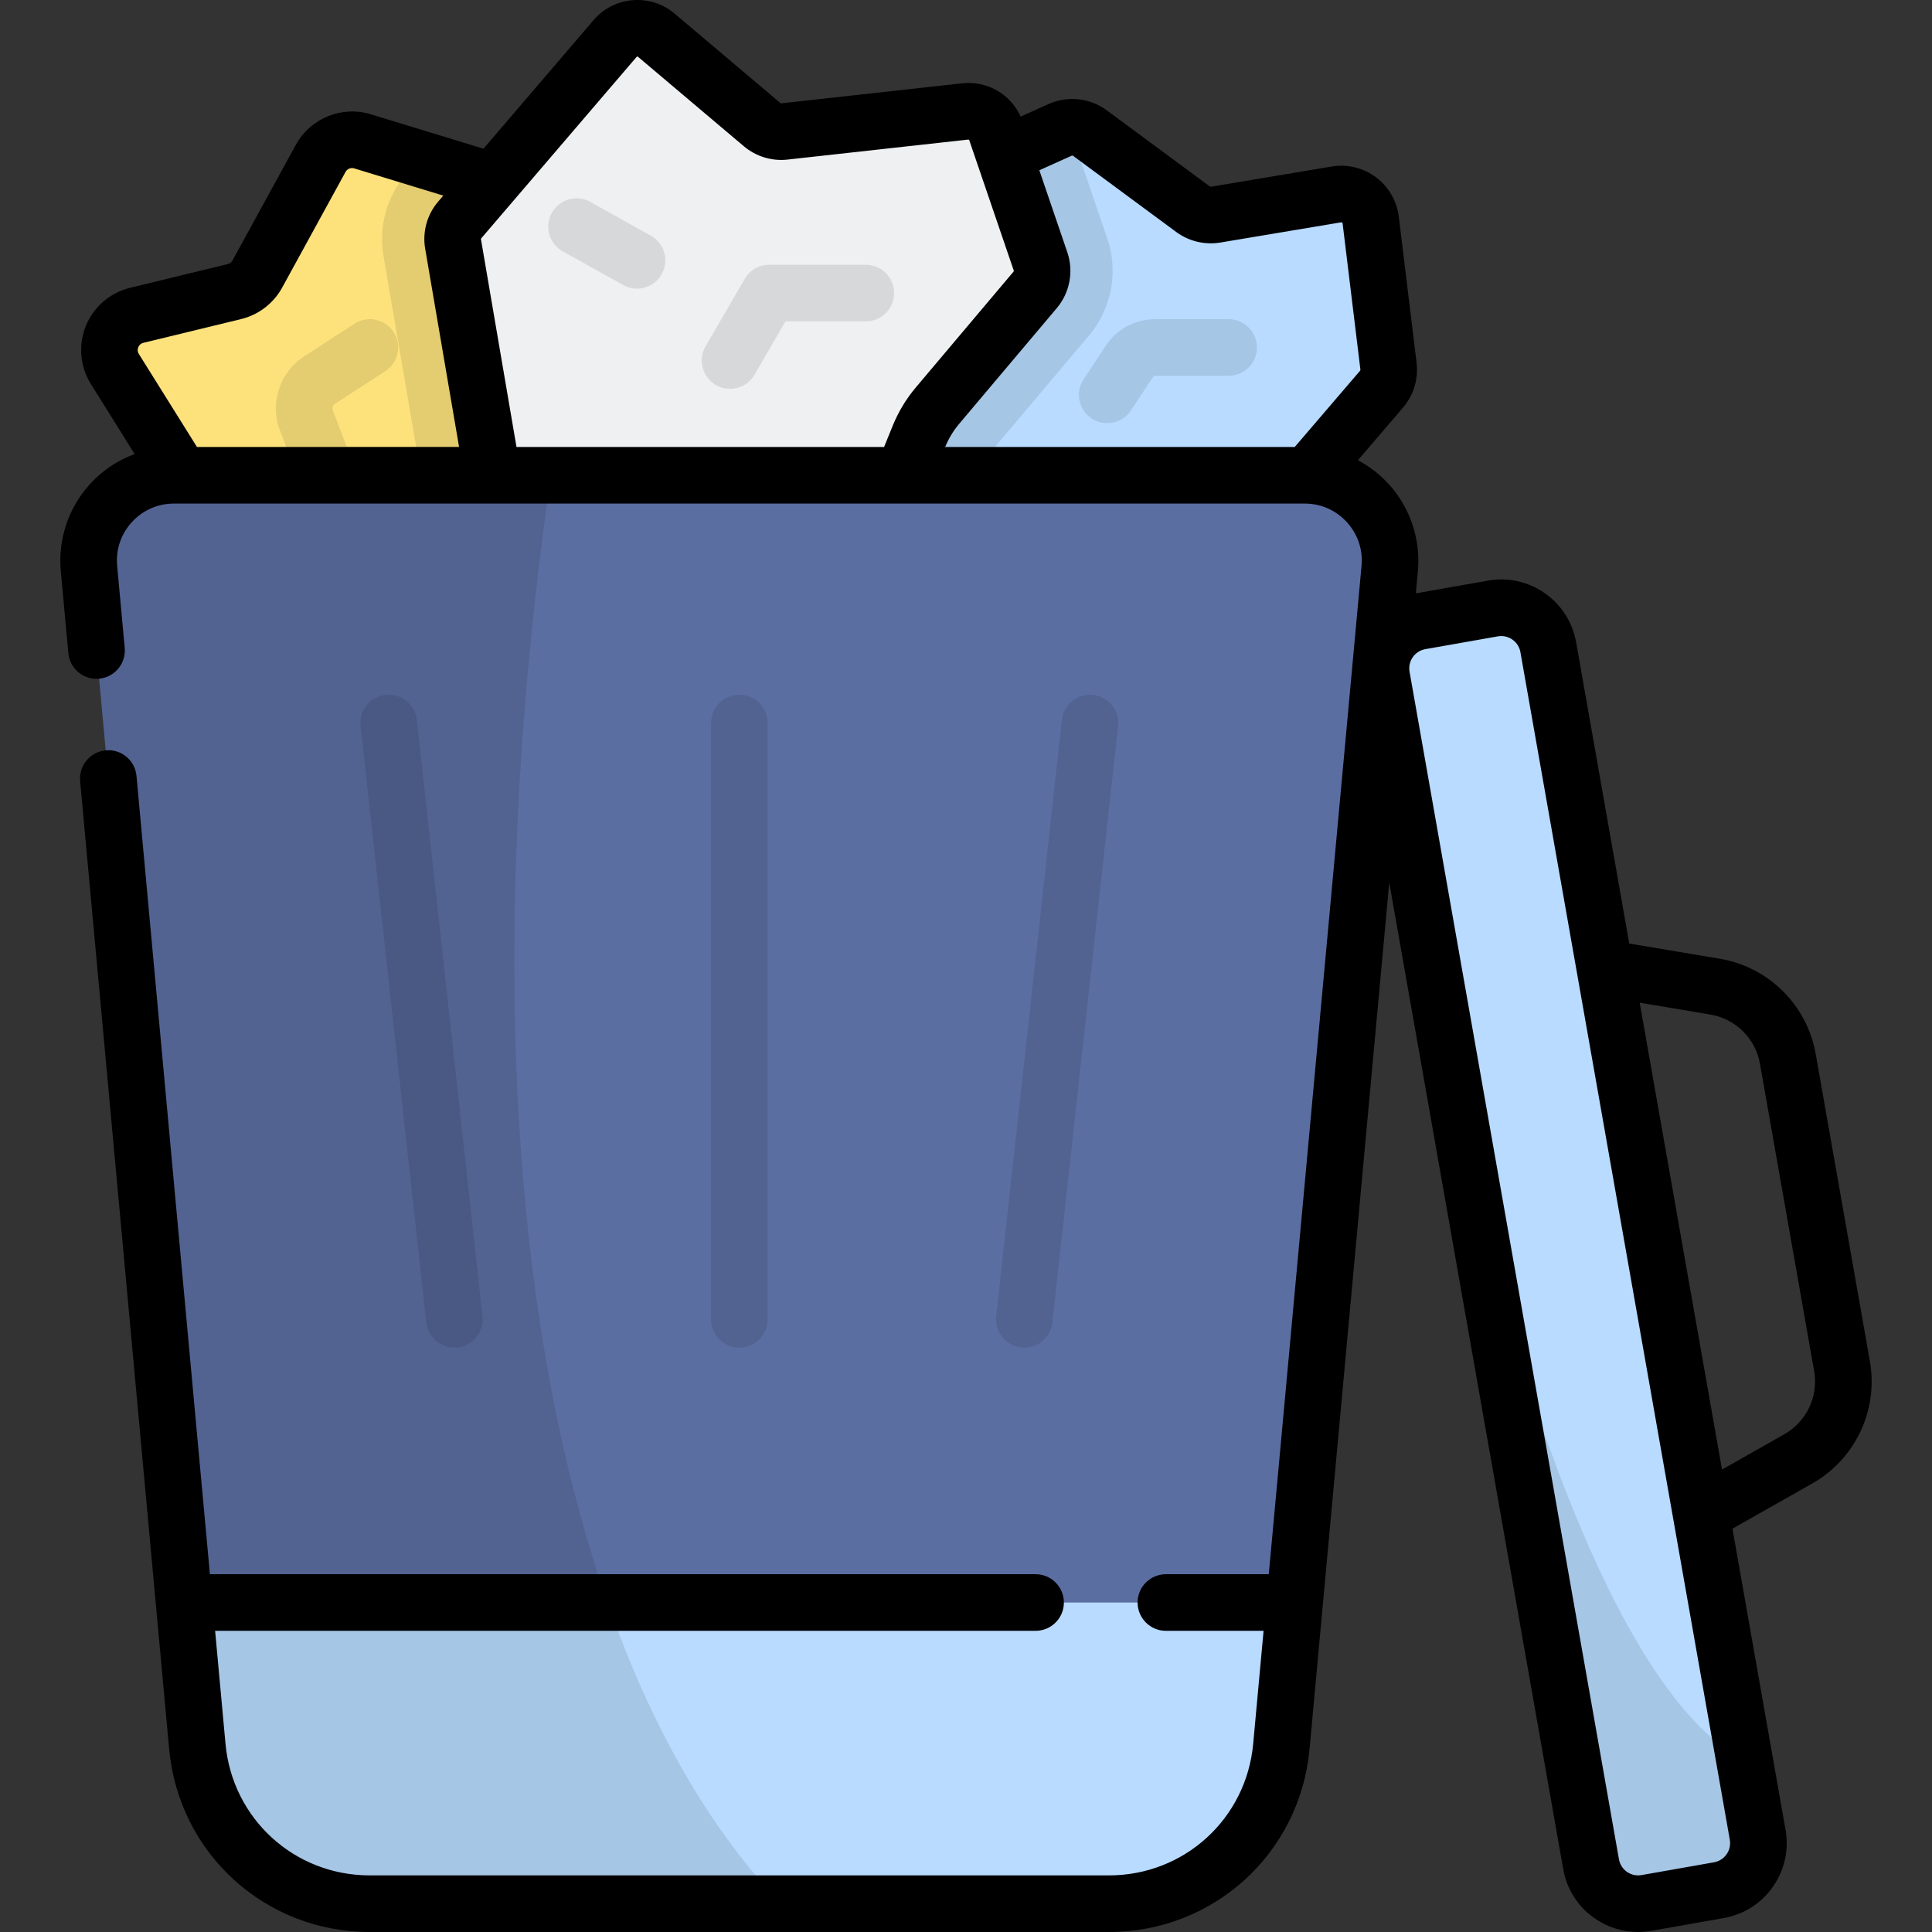 <?xml version="1.0" encoding="iso-8859-1"?>
<!-- Generator: Adobe Illustrator 19.0.0, SVG Export Plug-In . SVG Version: 6.00 Build 0)  -->
<svg version="1.1" id="Capa_1" xmlns="http://www.w3.org/2000/svg" xmlns:xlink="http://www.w3.org/1999/xlink" x="0px" y="0px"
	 viewBox="0 0 511.999 511.999" style="enable-background:new 0 0 511.999 511.999;" xml:space="preserve">
<rect x="0" y="0" width="511.999" height="511.999" fill="#333333" stroke="none"/>
<path style="fill:#B8DBFF;" d="M241.511,52.181l39.424-17.762c2.592-1.168,5.612-0.845,7.899,0.843l27.341,20.19
	c1.713,1.265,3.867,1.781,5.967,1.43l32.006-5.356c4.418-0.739,8.56,2.357,9.101,6.803l4.715,38.73
	c0.267,2.19-0.399,4.391-1.835,6.066l-40.549,47.31c-1.902,2.219-4.878,3.2-7.727,2.546l-32.209-7.39
	c-1.356-0.311-2.77-0.257-4.098,0.157l-42.273,13.182c-2.473,0.771-5.167,0.275-7.203-1.328l-37.156-29.25
	c-4.156-3.272-3.96-9.631,0.389-12.641l31.603-21.873c1.63-1.128,2.773-2.83,3.202-4.765l6.956-31.425
	C237.601,55.227,239.249,53.2,241.511,52.181z"/>
<path style="fill:#FDE27C;" d="M158.095,138.418l-85.564,15.474c-3.812,0.689-7.66-1.013-9.713-4.299L30.436,97.78
	c-3.422-5.475-0.48-12.693,5.793-14.217l25.899-6.293c2.587-0.629,4.789-2.317,6.068-4.651l16.795-30.661
	c2.156-3.935,6.778-5.817,11.069-4.506l53.261,16.27c4.535,1.385,7.346,5.912,6.576,10.591l-5.427,32.991
	c-0.374,2.274,0.094,4.606,1.316,6.559l12.649,20.214C167.989,129.756,164.686,137.226,158.095,138.418z"/>
<path style="opacity:0.1;enable-background:new    ;" d="M293.456,63.247L283.398,33.78c-0.839,0.082-1.671,0.283-2.464,0.64
	l-39.423,17.761c-2.262,1.019-3.91,3.046-4.446,5.468l-6.956,31.425c-0.428,1.935-1.572,3.637-3.202,4.765l-31.603,21.872
	c-4.349,3.01-4.545,9.369-0.389,12.641l37.156,29.25c2.036,1.603,4.73,2.099,7.203,1.328l7.831-2.442l13.76-33.825
	c0.461-1.135,1.093-2.182,1.882-3.117l25.893-30.691C294.594,81.796,296.439,71.983,293.456,63.247z"/>
<path style="opacity:0.1;enable-background:new    ;" d="M164.437,124.079l-12.649-20.214c-1.222-1.953-1.69-4.285-1.316-6.559
	l5.427-32.991c0.77-4.679-2.041-9.206-6.576-10.591l-38.209-11.672l-3.502,4.089c-5.127,5.992-7.307,13.888-5.978,21.669
	l12.564,73.456c0.288,1.681,0.74,3.3,1.319,4.854l42.579-7.7C164.686,137.226,167.989,129.756,164.437,124.079z"/>
<path style="fill:#EEF0F1;" d="M121.823,58.298l41.188-48.1c2.775-3.241,7.646-3.634,10.905-0.88l28.076,23.73
	c1.627,1.375,3.747,2.021,5.863,1.786l47.911-5.301c3.615-0.4,7.024,1.765,8.199,5.207l11.789,34.547
	c0.88,2.578,0.344,5.429-1.413,7.511l-25.89,30.688c-2.054,2.435-3.712,5.178-4.912,8.128l-19.06,46.853
	c-1.503,3.695-5.562,5.648-9.387,4.519l-77.01-22.743c-2.838-0.838-4.953-3.218-5.452-6.135l-12.564-73.456
	C119.679,62.38,120.322,60.05,121.823,58.298z"/>
<g style="opacity:0.1;">
	<path d="M88.326,137.742c-3.028,0-5.88-1.848-7.016-4.848l-7.151-18.898c-2.708-7.157-0.014-15.373,6.406-19.537l13.362-8.666
		c3.475-2.253,8.119-1.263,10.374,2.212c2.254,3.476,1.263,8.12-2.212,10.374l-13.362,8.665c-0.54,0.35-0.767,1.042-0.539,1.645
		l7.151,18.897c1.466,3.874-0.486,8.203-4.36,9.669C90.105,137.584,89.208,137.742,88.326,137.742z"/>
	<path d="M193.464,103.041c-1.278,0-2.573-0.327-3.759-1.015c-3.582-2.079-4.8-6.669-2.721-10.252L197.36,73.9
		c1.342-2.312,3.814-3.734,6.486-3.734h25.596c4.143,0,7.5,3.357,7.5,7.5c0,4.143-3.357,7.5-7.5,7.5h-21.276l-8.208,14.14
		C198.565,101.702,196.05,103.041,193.464,103.041z"/>
	<path d="M293.426,112.147c-1.42,0-2.855-0.402-4.128-1.244c-3.456-2.283-4.406-6.937-2.122-10.392l5.886-8.906
		c2.906-4.396,7.786-7.021,13.055-7.021h19.484c4.143,0,7.5,3.357,7.5,7.5s-3.357,7.5-7.5,7.5h-19.484
		c-0.219,0-0.421,0.109-0.541,0.291l-5.886,8.905C298.247,110.963,295.859,112.147,293.426,112.147z"/>
	<path d="M168.808,76.499c-1.236,0-2.489-0.306-3.645-0.95l-16.025-8.937c-3.618-2.018-4.915-6.586-2.898-10.203
		c2.019-3.619,6.586-4.914,10.203-2.898l16.025,8.937c3.618,2.018,4.915,6.586,2.898,10.203
		C173.992,75.113,171.438,76.499,168.808,76.499z"/>
</g>
<path style="fill:#5B6EA2;" d="M345.76,125.95H46.109c-13.311,0-23.746,11.437-22.527,24.694l28.712,312.172
	c2.172,23.613,21.978,41.681,45.69,41.681h195.9c23.713,0,43.519-18.068,45.69-41.681l28.712-312.172
	C369.505,137.387,359.071,125.95,345.76,125.95z"/>
<path style="fill:#B8DBFF;" d="M48.787,424.683l3.507,38.132c2.172,23.613,21.978,41.681,45.69,41.681h195.9
	c23.713,0,43.519-18.068,45.691-41.681l3.507-38.132H48.787z"/>
<path style="opacity:0.1;enable-background:new    ;" d="M146.021,125.95H46.109c-13.312,0-23.746,11.437-22.527,24.694
	l28.712,312.172c2.172,23.613,21.978,41.681,45.69,41.681h109.009C144.601,439.388,121.298,297.655,146.021,125.95z"/>
<g style="opacity:0.1;">
	<path d="M195.935,357.148c-4.143,0-7.5-3.357-7.5-7.5V191.609c0-4.143,3.357-7.5,7.5-7.5c4.143,0,7.5,3.357,7.5,7.5v158.039
		C203.436,353.791,200.077,357.148,195.935,357.148z"/>
	<path d="M120.412,357.149c-3.774,0-7.023-2.842-7.446-6.68L95.557,192.43c-0.453-4.117,2.517-7.822,6.634-8.276
		c4.129-0.447,7.822,2.518,8.276,6.634l17.408,158.039c0.453,4.117-2.517,7.822-6.634,8.276
		C120.963,357.133,120.686,357.149,120.412,357.149z"/>
	<path d="M271.457,357.149c-0.274,0-0.551-0.016-0.83-0.046c-4.117-0.454-7.087-4.159-6.634-8.276l17.408-158.039
		c0.453-4.118,4.151-7.082,8.276-6.634c4.117,0.454,7.087,4.159,6.634,8.276l-17.408,158.039
		C278.481,354.307,275.231,357.149,271.457,357.149z"/>
</g>
<path style="fill:#B8DBFF;" d="M465.804,486.251l-55.495-314.732c-1.214-6.883-7.777-11.479-14.66-10.265l-19.222,3.389
	c-6.883,1.214-11.479,7.777-10.265,14.66l55.495,314.731c1.214,6.883,7.777,11.479,14.66,10.265l19.222-3.389
	C462.422,499.699,467.017,493.134,465.804,486.251z"/>
<path style="opacity:0.1;enable-background:new    ;" d="M421.655,494.036c1.214,6.883,7.777,11.479,14.66,10.265l19.222-3.39
	c6.883-1.214,11.479-7.777,10.265-14.66l-3.435-19.478c-32.956-17.53-58.381-95.747-72.336-152.072L421.655,494.036z"/>
<path d="M495.541,360.77l-14.371-81.509c-2.273-12.893-12.477-23.015-25.389-25.182l-24.012-4.032l-14.076-79.831
	c-1.93-10.942-12.401-18.287-23.351-16.349l-19.132,3.374l0.544-5.912c0.773-8.413-2.049-16.817-7.742-23.061
	c-2.354-2.579-5.124-4.696-8.156-6.301l11.967-13.963c2.799-3.265,4.105-7.585,3.586-11.853l-4.715-38.731
	c-0.505-4.141-2.711-7.948-6.052-10.445c-3.342-2.498-7.62-3.534-11.733-2.849l-32.006,5.357c-0.094,0.018-0.193-0.008-0.274-0.065
	l-27.339-20.187c-4.464-3.297-10.377-3.929-15.436-1.649l-7.36,3.316c-2.713-5.974-8.885-9.556-15.552-8.818l-47.911,5.302
	c-0.067,0.011-0.141-0.014-0.197-0.062L178.758,3.591c-6.385-5.396-16.004-4.623-21.445,1.729l-29.187,34.086L98.252,30.28
	c-7.649-2.34-15.993,1.061-19.838,8.075l-16.794,30.66c-0.266,0.484-0.726,0.837-1.262,0.967l-25.899,6.293
	c-5.28,1.283-9.656,5.053-11.706,10.084c-2.051,5.031-1.557,10.787,1.323,15.396l11.605,18.569
	c-4.476,1.654-8.551,4.356-11.825,7.945c-5.693,6.242-8.516,14.646-7.742,23.062l2.001,21.749c0.38,4.124,4.022,7.149,8.156,6.781
	c4.124-0.38,7.16-4.031,6.781-8.156l-2.001-21.748c-0.395-4.286,0.986-8.397,3.887-11.577c2.9-3.179,6.867-4.93,11.171-4.93h1.907
	c0.01,0,0.021,0.002,0.031,0.002s0.019-0.002,0.029-0.002h191.197c0.02,0,0.041,0.003,0.062,0.003c0.013,0,0.026-0.003,0.04-0.003
	H345.76c4.304,0,8.271,1.751,11.171,4.93c2.9,3.18,4.281,7.291,3.887,11.577l-24.578,267.226h-27.266c-4.142,0-7.5,3.357-7.5,7.5
	c0,4.143,3.358,7.5,7.5,7.5h25.886l-2.754,29.946c-1.828,19.878-18.26,34.867-38.222,34.867H97.984
	c-19.961,0-36.394-14.989-38.222-34.867l-2.754-29.946h217.433c4.143,0,7.5-3.357,7.5-7.5c0-4.143-3.357-7.5-7.5-7.5H55.629
	L36.173,205.631c-0.38-4.125-4.026-7.174-8.155-6.782c-4.125,0.38-7.161,4.031-6.782,8.155l23.591,256.498
	c2.543,27.647,25.398,48.494,53.159,48.494h195.901c27.763,0,50.616-20.848,53.159-48.494l21.12-229.634l46.105,261.47
	c0.934,5.302,3.877,9.923,8.288,13.011c3.427,2.4,7.42,3.65,11.518,3.65c1.176,0,2.36-0.103,3.543-0.312l19.222-3.39
	c10.945-1.93,18.279-12.404,16.349-23.35l-14.076-79.831l21.184-12.001C491.69,386.664,497.816,373.665,495.541,360.77z
	 M52.197,118.45l-15.4-24.643c-0.441-0.707-0.327-1.362-0.153-1.787c0.173-0.425,0.549-0.973,1.356-1.169l25.9-6.293
	c4.625-1.125,8.588-4.163,10.875-8.336l16.794-30.66c0.445-0.813,1.415-1.21,2.301-0.937l23.611,7.213l-1.353,1.58
	c-2.963,3.458-4.221,8.015-3.452,12.5l8.984,52.53L52.197,118.45L52.197,118.45z M236.593,112.79l-2.302,5.659h-97.414
	l-9.417-55.061c-0.013-0.074,0.009-0.152,0.06-0.211l8.851-10.336c0.008-0.009,0.015-0.018,0.023-0.026l32.313-37.737
	c0.093-0.109,0.255-0.124,0.368-0.029l28.074,23.728c3.184,2.692,7.384,3.972,11.531,3.515l47.911-5.302
	c0.123-0.003,0.236,0.058,0.276,0.176l2.144,6.282c0.002,0.007,0.005,0.013,0.007,0.02l9.639,28.246
	c0.029,0.086,0.011,0.182-0.048,0.252l-25.89,30.689C240.155,105.69,238.095,109.1,236.593,112.79z M343.118,118.45h-92.633
	l0.002-0.006c0.906-2.227,2.15-4.285,3.698-6.12l25.89-30.688c3.434-4.07,4.499-9.729,2.778-14.77l-7.419-21.743l8.582-3.866
	c0.118-0.053,0.257-0.039,0.363,0.039l27.339,20.188c3.328,2.459,7.574,3.475,11.663,2.795l32.004-5.357
	c0.045-0.008,0.153-0.025,0.277,0.067c0.124,0.093,0.138,0.2,0.142,0.245l4.715,38.73c0.013,0.101-0.019,0.201-0.084,0.278
	L343.118,118.45z M454.235,493.526l-19.222,3.39c-1.357,0.237-2.724-0.064-3.852-0.854c-1.128-0.79-1.881-1.972-2.12-3.328
	l-55.496-314.731c-0.493-2.8,1.383-5.479,4.183-5.973l19.221-3.39c0.301-0.053,0.602-0.078,0.897-0.078
	c2.454,0,4.636,1.763,5.076,4.261l55.495,314.732C458.911,490.353,457.034,493.032,454.235,493.526z M472.903,380.066l-16.553,9.378
	l-21.816-123.721l18.764,3.151c6.661,1.118,11.926,6.34,13.1,12.993l14.371,81.509C481.943,370.029,478.781,376.736,472.903,380.066
	z"/>
<g>
</g>
<g>
</g>
<g>
</g>
<g>
</g>
<g>
</g>
<g>
</g>
<g>
</g>
<g>
</g>
<g>
</g>
<g>
</g>
<g>
</g>
<g>
</g>
<g>
</g>
<g>
</g>
<g>
</g>
</svg>
